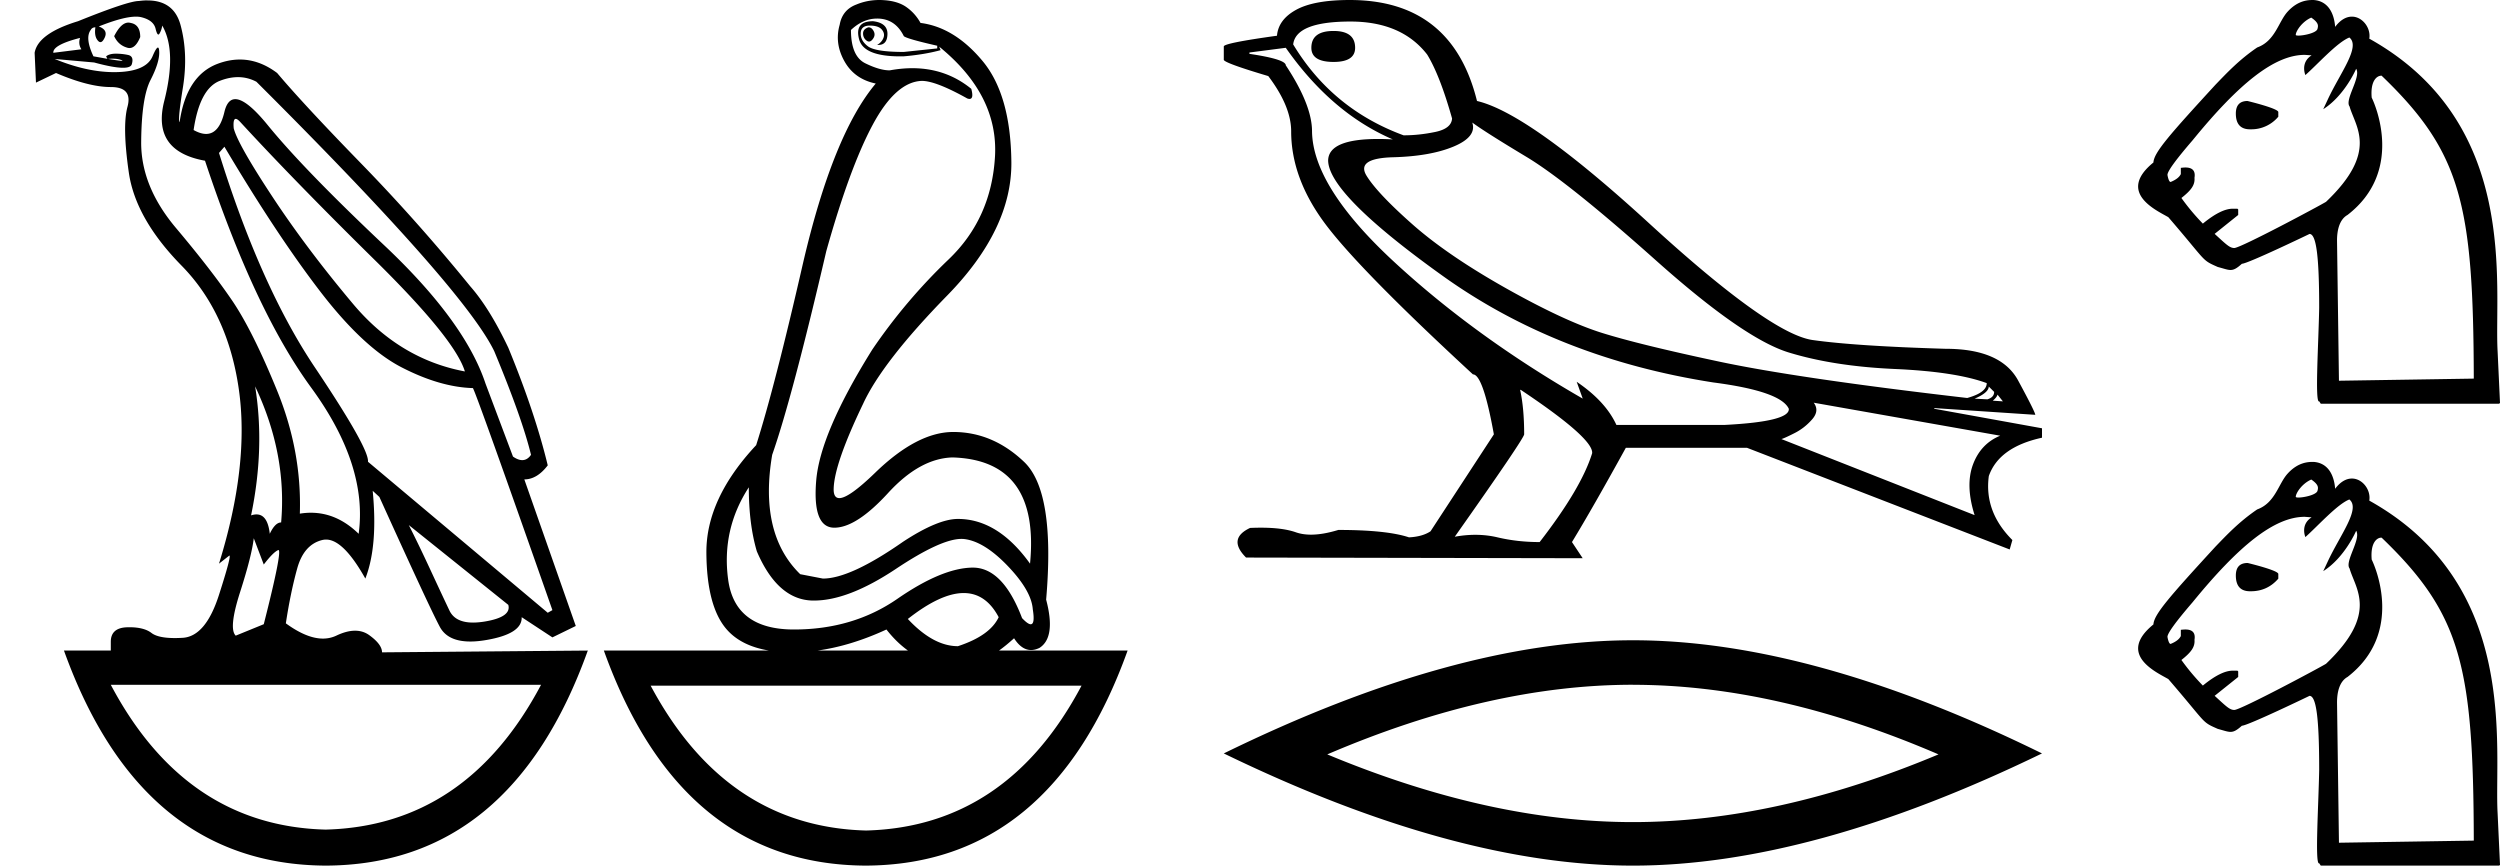 <svg xmlns="http://www.w3.org/2000/svg" width="51.986" height="18"><path d="M18.058.568q-.111.037-.111.128t.07.146q.027.022.054.022.04 0 .077-.05.063-.081.021-.163-.041-.083-.11-.083zM2.67.47q-.153 0-.296.282.084.183.264.237.028.01.054.01.131 0 .224-.229 0-.255-.194-.292Q2.695.47 2.669.47zM1.665.787q-.042.128.027.238l-.583.073q-.014-.164.556-.31zm.568.436zm.105-.003q.12 0 .195.033.027.012 0 .012-.052 0-.288-.04.05-.005.093-.005zm2.564 1.252q.035 0 .097.068 1.125 1.223 2.792 2.865Q9.46 7.048 9.667 7.724 8.305 7.468 7.34 6.318q-.966-1.15-1.681-2.236-.716-1.086-.799-1.414-.017-.196.042-.196zm.046-.868q.202 0 .384.096 4.321 4.308 4.946 5.604.584 1.405.764 2.154-.076.11-.182.11-.087 0-.193-.074l-.57-1.515q-.43-1.296-2.104-2.875-1.674-1.579-2.424-2.5-.441-.542-.676-.542-.164 0-.227.268-.108.455-.38.455-.115 0-.26-.081.126-.858.542-1.022.198-.078.38-.078zm.357 6.43q.666 1.405.541 2.83-.125 0-.236.236-.045-.403-.277-.403-.051 0-.112.02.292-1.405.084-2.683zM2.827.346q.066 0 .116.013.25.063.292.237.029.122.058.122.013 0 .025-.022.042-.073.056-.164.305.53.041 1.57t.848 1.24q1.028 3.104 2.209 4.72 1.18 1.615.986 3.038-.449-.438-.993-.438-.113 0-.23.019.042-1.296-.472-2.556t-.945-1.889q-.43-.63-1.16-1.497-.73-.867-.722-1.789.007-.921.194-1.286.188-.365.181-.584-.003-.091-.027-.091-.035 0-.112.182-.132.31-.73.328l-.07.001q-.568 0-1.235-.274l.82.073q.404.11.601.11.162 0 .183-.074.049-.164-.076-.192-.125-.027-.257-.027t-.201.055l.026.052-.29-.052Q1.762.787 1.887.623q.028-.055.097-.055-.028.183.049.274.028.034.056.034.046 0 .09-.098.07-.155-.125-.228.511-.204.773-.204zm15.412.04q.375 0 .555.365.056.055.695.2v.056l-.695.073q-.597 0-.75-.12-.153-.118-.146-.273.007-.155.188-.155.18 0 .25.082t.035.173q-.035.092-.132.147h.028q.18 0 .187-.22.007-.237-.299-.273-.389 0-.291.374.092.357.854.357l.076-.001q.431-.037.765-.128L19.53.97q1.236 1.004 1.16 2.29-.077 1.288-.966 2.136-.889.85-1.584 1.871-1.083 1.734-1.167 2.72-.083.986.376.986.458 0 1.118-.721.66-.721 1.34-.74 1.82.055 1.612 2.209-.667-.93-1.5-.93-.417 0-1.14.474-1.097.766-1.667.766l-.472-.091q-.861-.84-.583-2.482.416-1.187 1.125-4.235.486-1.734.965-2.628.48-.895 1.022-.913.291 0 .944.365.027.01.047.01.094 0 .037-.21-.526-.429-1.226-.429-.225 0-.47.045-.208 0-.506-.146-.3-.146-.3-.694.251-.237.543-.237zM4.666 3.05q1.083 1.825 1.986 3.002.903 1.178 1.702 1.588.799.411 1.48.43.083.145 1.653 4.617l-.097.055-3.738-3.14q.028-.273-1.104-1.962-1.132-1.687-1.994-4.46l.112-.128zM8.5 10.918l2.07 1.66q.07.256-.5.348-.127.02-.233.02-.37 0-.49-.248-.152-.32-.389-.831-.236-.511-.458-.95zm7.071-.785q0 .767.167 1.332.43 1.004 1.153 1.023h.038q.711 0 1.699-.657.938-.625 1.365-.625.034 0 .066.004.416.055.903.566.486.51.514.894.05.311-.043.311-.06 0-.18-.128-.399-1.05-1.024-1.05h-.01q-.633.01-1.557.648-.923.639-2.153.639t-1.368-1.04q-.14-1.04.43-1.917zM5.277 11.192l.208.547q.195-.255.299-.3l.005-.002q.088 0-.304 1.543l-.583.238q-.153-.146.09-.904.243-.757.285-1.122zm14.763 1.14q.461 0 .727.502-.18.384-.847.603-.514 0-1.042-.566.685-.539 1.162-.539zm-1.607.758q.207.265.448.438h-1.883q.692-.095 1.435-.438zm-7.182 1.15q-1.554 2.935-4.48 3.011-2.913-.076-4.467-3.011zm11.239.018q-1.554 2.935-4.48 3.012-2.913-.077-4.48-3.012zM3.066.008q-.084 0-.179.013-.222 0-1.264.42-.834.255-.903.657l.028.62.417-.2q.68.292 1.139.292.458 0 .347.41-.111.411.028 1.37.139.958 1.097 1.934.959.977 1.188 2.556.23 1.578-.41 3.641l.209-.164q.004-.004.007-.004.046 0-.216.816-.277.867-.757.894-.084.005-.16.005-.348 0-.486-.105-.155-.12-.462-.12l-.045.001q-.34.01-.34.302v.182H1.33Q2.93 17.982 6.777 18q3.849-.018 5.446-4.472l-4.279.037q0-.165-.264-.356-.129-.094-.296-.094-.175 0-.391.103-.13.061-.278.061-.337 0-.771-.317.097-.639.236-1.14.139-.503.528-.594.036-.008.073-.008.362 0 .816.811.264-.675.153-1.825l.139.128q1.042 2.3 1.257 2.701.163.305.634.305.15 0 .331-.031.75-.128.737-.475l.639.42.486-.237-1.07-3.048q.264 0 .487-.292-.264-1.096-.82-2.446-.39-.822-.792-1.278Q8.681 4.603 7.5 3.39T5.763 1.518q-.373-.28-.775-.28-.226 0-.461.088-.653.246-.792 1.214-.042-.037.07-.73.11-.694-.05-1.287-.138-.514-.689-.514zM18.286 0q-.252 0-.478.094-.292.11-.347.42-.111.383.097.757.208.374.653.466-.89 1.058-1.514 3.741-.584 2.556-.973 3.779-1.042 1.113-1.035 2.236.007 1.122.424 1.597.301.343.878.438h-3.434q1.597 4.454 5.446 4.472 3.848-.018 5.445-4.472h-2.674q.153-.11.313-.256.156.245.354.245.083 0 .174-.044.347-.219.139-1.004.194-2.245-.459-2.865-.653-.621-1.473-.621-.75 0-1.625.849-.543.526-.743.526-.124 0-.118-.198.014-.52.611-1.761.403-.876 1.75-2.254 1.348-1.378 1.334-2.775-.014-1.396-.597-2.099-.584-.703-1.292-.794-.111-.2-.292-.328-.18-.128-.48-.146Q18.329 0 18.287 0zm9.444.644q-.461 0-.461.35 0 .294.462.294.448 0 .448-.294 0-.35-.448-.35zm.351-.196q1.064 0 1.596.686.266.434.518 1.33-.014.21-.35.28-.336.07-.658.07-1.484-.546-2.296-1.89.056-.476 1.19-.476zm2.534 2.1q.266.197 1.128.715.86.518 2.688 2.149 1.827 1.631 2.766 1.918.938.287 2.205.343 1.267.056 1.911.294 0 .197-.406.309-3.514-.407-5.16-.757-1.645-.35-2.43-.595-.783-.245-2.001-.93-1.219-.687-1.947-1.331-.728-.644-.952-1.008-.224-.364.553-.385.777-.021 1.26-.224t.385-.498zm10.74 5.49l.112.111q0 .113-.14.155l-.266-.014q.294-.126.294-.253zm.182.168l.112.14-.21-.014q.084-.07.098-.126zM26.737.994q.952 1.358 2.226 1.905-.162-.009-.305-.009-1.027 0-1.04.443 0 .7 2.388 2.408t5.622 2.212q1.4.182 1.569.547.028.266-1.33.336h-2.255q-.224-.49-.826-.897l.126.35q-2.24-1.288-3.928-2.849-1.687-1.561-1.701-2.71 0-.546-.546-1.372 0-.126-.756-.238v-.028l.756-.098zm10.978 7.38l3.878.686q-.406.168-.567.602-.16.434.035 1.05L37.043 9.13q.056-.014.266-.12.21-.104.37-.286.162-.182.036-.35zm-6.091-.267q1.512 1.009 1.484 1.317-.224.728-1.092 1.848-.462 0-.875-.098-.223-.053-.464-.053-.206 0-.426.04 1.443-2.045 1.443-2.13 0-.545-.084-.924zM28.067 0q-.742 0-1.113.203t-.4.54q-1.106.153-1.106.223v.28q.029.07.925.336.476.63.476 1.149 0 .98.714 1.932t3.066 3.122q.21 0 .435 1.247l-1.317 2.016q-.168.112-.448.126-.462-.154-1.47-.154-.32.098-.567.098-.176 0-.315-.049-.272-.096-.728-.096-.107 0-.224.005-.476.224-.084.616l7 .014-.223-.336q.434-.714 1.12-1.96h2.52l5.462 2.114.056-.196q-.589-.588-.49-1.33.21-.602 1.106-.798v-.196l-2.24-.406v-.014l2.1.14q0-.056-.357-.715-.358-.658-1.506-.658-1.876-.056-2.765-.182-.89-.126-3.396-2.422-2.506-2.297-3.585-2.549Q30.195 0 28.067 0zm5.888 14.24q2.996 0 6.355 1.447-3.359 1.408-6.355 1.408-2.976 0-6.355-1.408 3.379-1.448 6.355-1.448zm0-.926q-3.7 0-8.507 2.353Q30.255 18 33.955 18q3.7 0 8.507-2.333-4.787-2.353-8.507-2.353zM48.061.366c.159.109.147.168.13.234-.02.084-.278.14-.395.14-.033 0-.054-.004-.057-.013 0-.076.126-.274.322-.361zM46.739 2.1c-.164 0-.246.087-.246.262 0 .218.099.327.295.327h.016a.73.73 0 0 0 .572-.262V2.33c0-.076-.637-.229-.637-.229zM48.854.78c.24.194-.196.74-.454 1.299l-.09.192c.45-.286.685-.841.685-.841.108.173-.246.644-.137.784.12.425.608.939-.49 1.983-.143.087-1.776.96-1.907.96-.098 0-.17-.076-.409-.294l.49-.393v-.114l-.016-.016h-.098c-.163 0-.37.103-.621.31a4.562 4.562 0 0 1-.446-.533c.203-.16.285-.27.272-.42.031-.185-.093-.214-.188-.214-.044 0-.082.007-.096.007v.13c-.032.066-.103.12-.212.164-.044 0-.066-.147-.066-.147 0-.077.175-.316.523-.72.96-1.177 1.7-1.776 2.332-1.776l.143.01c-.242.153-.13.41-.13.41.253-.223.665-.685.915-.781zm.665.794h.005c1.656 1.59 1.908 2.672 1.917 6.299l-2.804.044L48.597 5c0-.196.043-.432.218-.53 1.176-.908.58-2.286.503-2.44-.03-.349.107-.456.201-.456zM48.107 0c-.098 0-.314 0-.534.239-.195.211-.258.612-.636.748-.378.258-.628.527-.867.774-.96 1.046-1.28 1.41-1.291 1.618-.765.624.06.993.31 1.137.818.948.679.88 1.029 1.036.127.033.2.062.264.062.07 0 .13-.033.237-.129.12 0 1.406-.62 1.406-.62.141 0 .201.467.201 1.535-.013.734-.09 1.947-.005 1.947a.01.01 0 0 0 .005-.002l.033.05h3.71l.017-.017-.05-1.079c-.075-1.351.473-4.744-2.668-6.495.037-.219-.14-.458-.362-.458-.111 0-.234.06-.348.213-.02-.264-.133-.538-.45-.559zm-.046 9.971c.159.11.147.169.13.234-.02.084-.278.141-.395.141-.033 0-.054-.004-.057-.014 0-.076.126-.274.322-.36zm-1.322 1.736c-.164 0-.246.087-.246.261 0 .218.099.327.295.327h.016c.229 0 .42-.087.572-.262v-.098c0-.076-.637-.228-.637-.228zm2.115-1.32c.24.193-.196.74-.454 1.298l-.09.192c.45-.285.685-.84.685-.84.108.173-.246.644-.137.784.12.425.608.938-.49 1.982-.143.088-1.776.96-1.907.96-.098 0-.17-.076-.409-.294l.49-.392v-.115l-.016-.016h-.098c-.163 0-.37.104-.621.31a4.562 4.562 0 0 1-.446-.532c.203-.16.285-.271.272-.42.031-.185-.093-.214-.188-.214-.044 0-.082.006-.096.006v.13c-.032.066-.103.12-.212.164-.044 0-.066-.147-.066-.147 0-.076.175-.316.523-.72.96-1.176 1.7-1.776 2.332-1.776l.143.011c-.242.153-.13.41-.13.41.253-.224.665-.686.915-.782zm.665.793h.005c1.656 1.59 1.908 2.672 1.917 6.3l-2.804.044-.04-2.917c0-.197.043-.432.218-.53 1.176-.909.58-2.287.503-2.44-.03-.35.107-.457.201-.457zm-1.412-1.575c-.098 0-.314 0-.534.24-.195.21-.258.611-.636.748-.378.258-.628.526-.867.773-.96 1.046-1.28 1.411-1.291 1.619-.765.623.06.992.31 1.136.818.948.679.881 1.029 1.036.127.034.2.062.264.062.07 0 .13-.033.237-.128.12 0 1.406-.621 1.406-.621.141 0 .201.468.201 1.536-.013.734-.09 1.946-.005 1.946a.01.01 0 0 0 .005-.001l.033.049h3.71l.017-.016-.05-1.08c-.075-1.35.473-4.743-2.668-6.494.037-.22-.14-.459-.362-.459-.111 0-.234.06-.348.213-.02-.263-.133-.538-.45-.559z"/></svg>